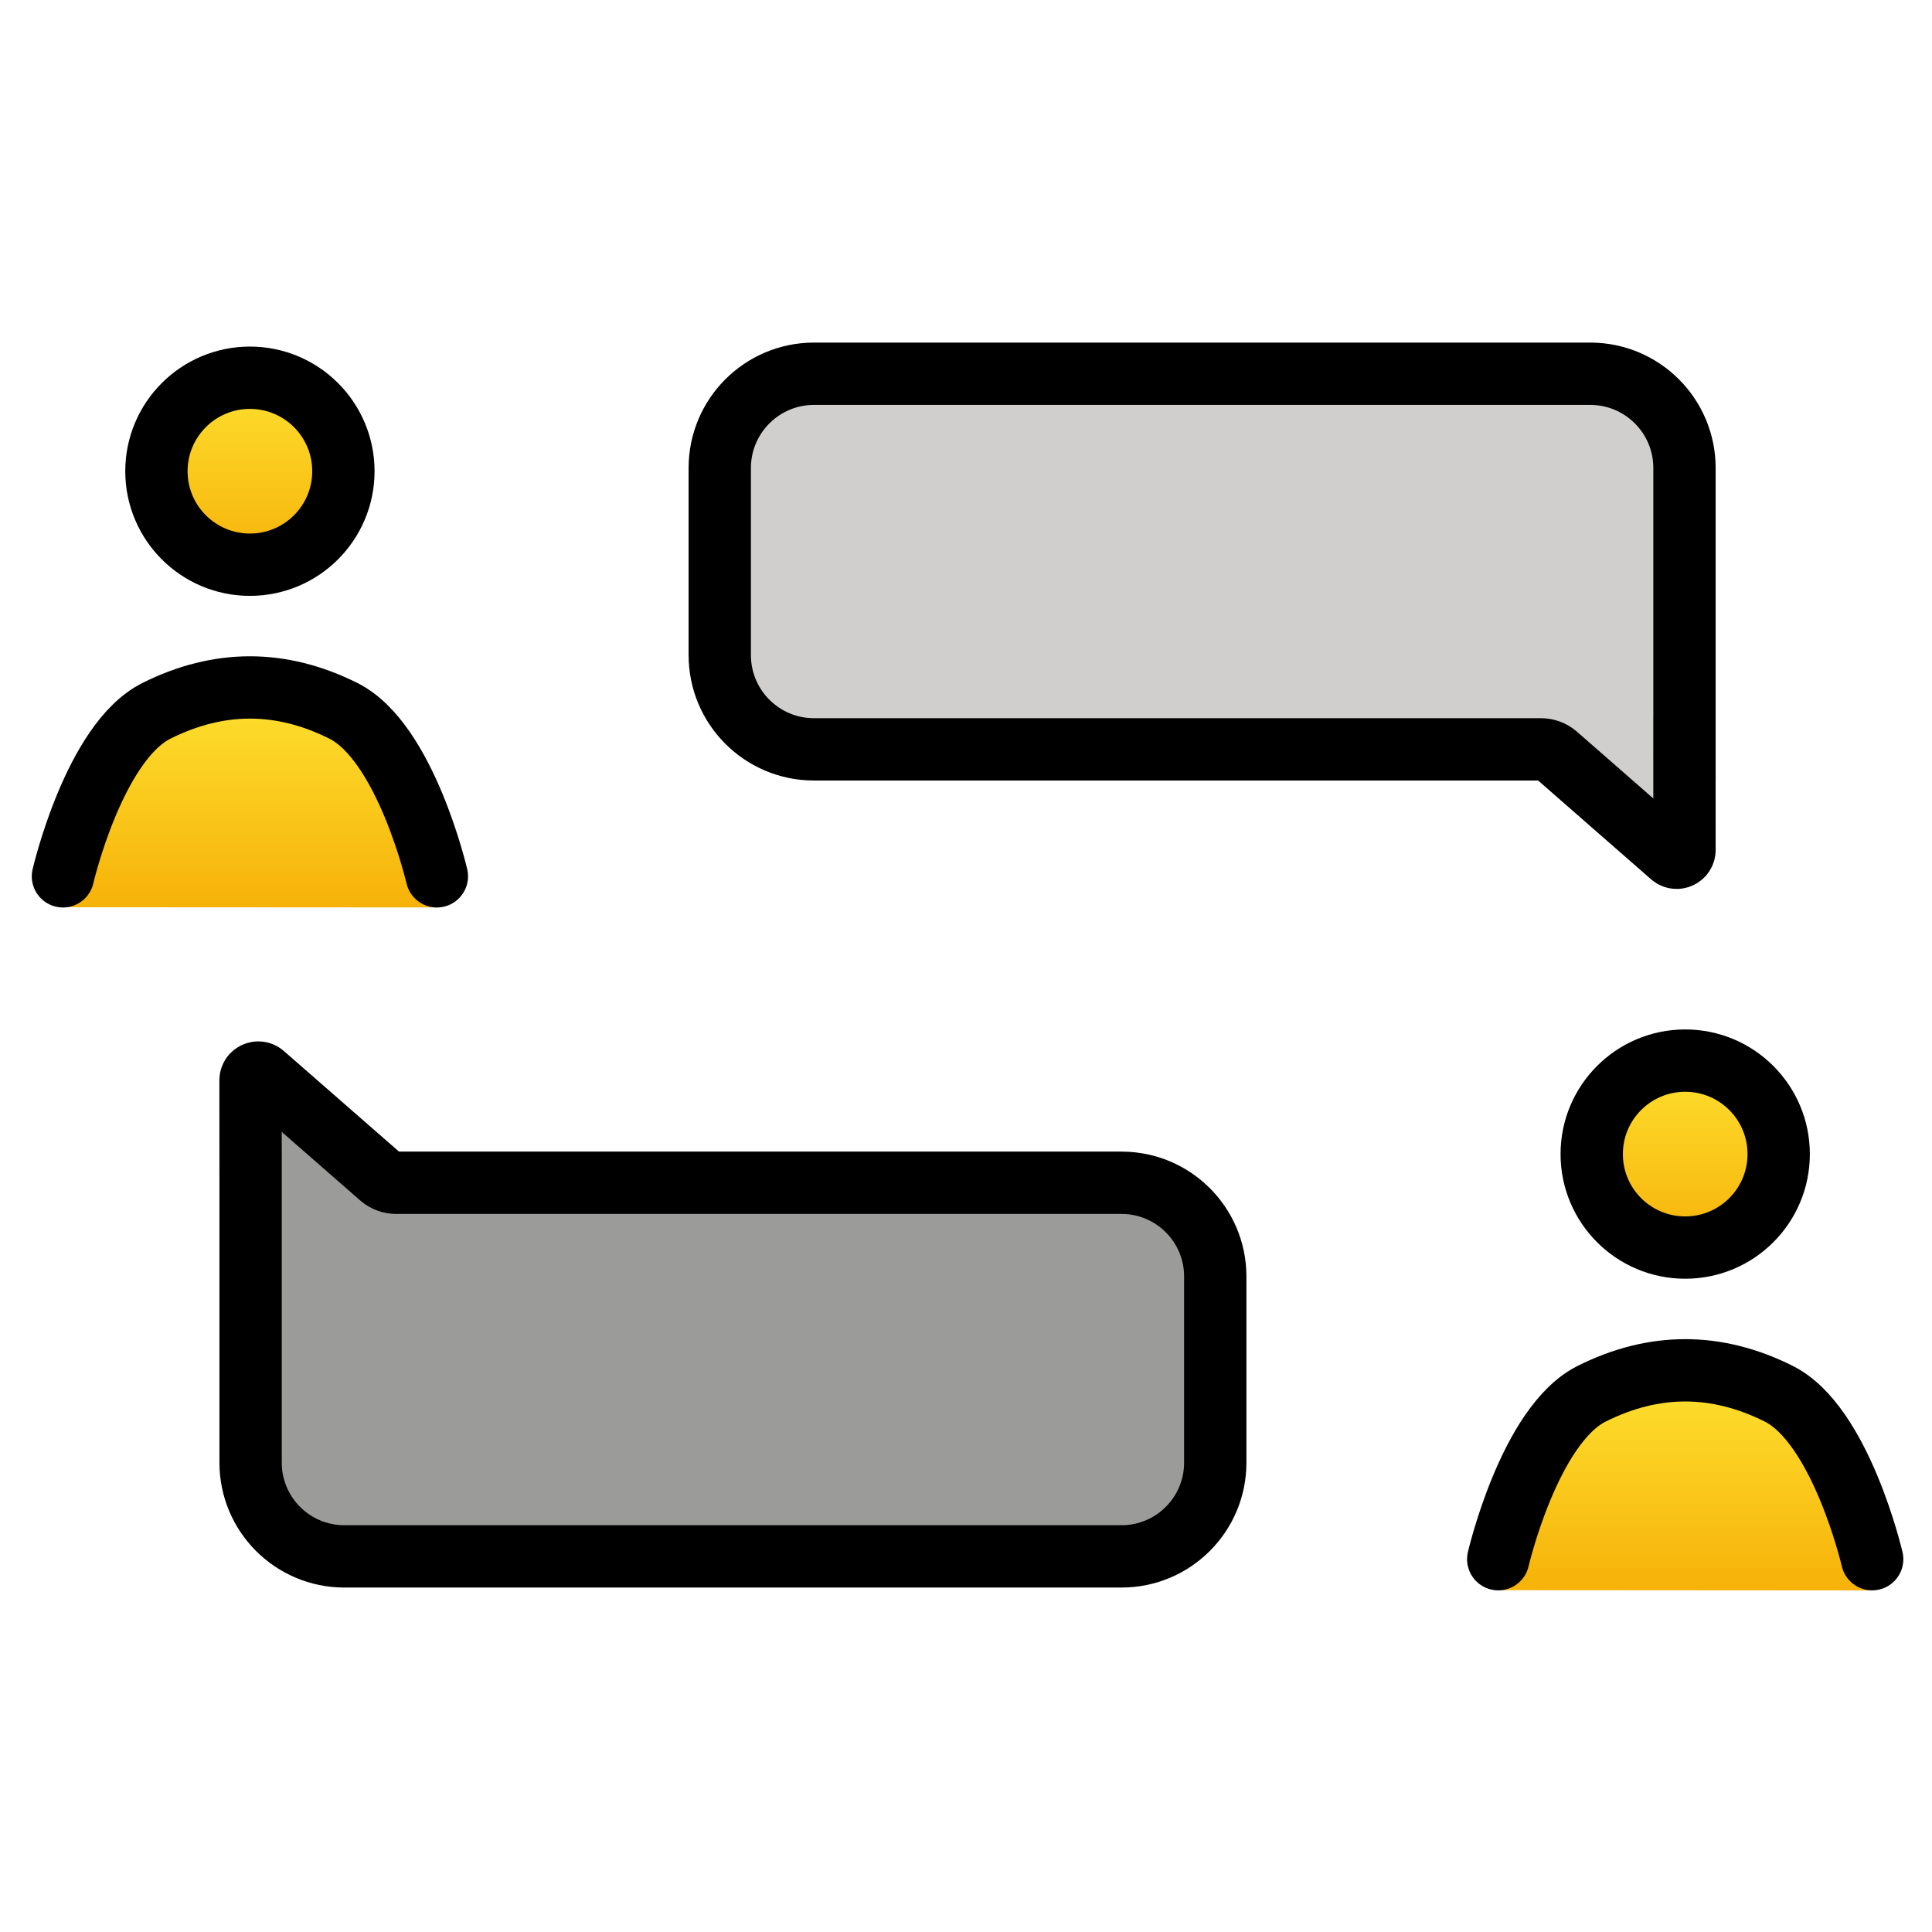 <svg viewBox="5 5 62 62" xmlns="http://www.w3.org/2000/svg">
  <defs>
    <linearGradient id="yellow-gradient" x1="0%" x2="0%" y1="0%" y2="100%">
      <stop offset="0%" style="stop-color:#FDE02F;stop-opacity:1;"/>
      <stop offset="100%" style="stop-color:#F7B209;stop-opacity:1;"/>
    </linearGradient>
  </defs>
  <g id="color">
    <path d="M16.05,54.946c-1.661,0-3.008-1.347-3.008-3.008v-8.862l-0.002-3.408 c-0-0.211,0.247-0.326,0.408-0.19l3.779,3.301c0.136,0.114,0.307,0.177,0.484,0.177h23.28 c1.661,0,3.008,1.347,3.008,3.008v5.974c0,1.661-1.347,3.008-3.008,3.008L16.05,54.946L16.05,54.946z" fill="#9B9B9A"/>
    <path d="M58.647,32.468c0.162,0.137,0.41,0.021,0.41-0.191l-0.001-3.229h0.001v-9.03 c0-1.67-1.354-3.024-3.024-3.024H31.122c-1.67,0-3.024,1.354-3.024,3.024v6.006c0,1.67,1.354,3.024,3.024,3.024 h23.33c0.178,0,0.351,0.063,0.487,0.178L58.647,32.468z" fill="#D0CFCE"/>
  </g>
  <g id="skin">
    <circle cx="13.02" cy="20.122" fill="url(#yellow-gradient)" r="3"/>
    <circle cx="59.08" cy="42.036" fill="url(#yellow-gradient)" r="3"/>
    <polygon fill="url(#yellow-gradient)" points="7.456,30.226 10.538,27.512 15.372,27.314 18.34,30.142 19.025,34.121 6.944,34.114"/>
    <polygon fill="url(#yellow-gradient)" points="53.58,52.143 56.661,49.429 61.495,49.231 64.464,52.058 65.148,56.038 53.067,56.03"/>
  </g>
  <g id="line">
    <circle cx="13.02" cy="20.122" fill="none" r="3" stroke="#000000" stroke-miterlimit="10" stroke-width="2"/>
    <path d="M7.02,33.122c0,0,1-4.311,3-5.311s4-1,6,0s3,5.311,3,5.311" fill="none" stroke="#000000" stroke-linecap="round" stroke-linejoin="round" stroke-miterlimit="10" stroke-width="2"/>
    <circle cx="59.08" cy="42.036" fill="none" r="3" stroke="#000000" stroke-miterlimit="10" stroke-width="2"/>
    <path d="M53.08,55.036c0,0,1-4.311,3-5.311s4-1,6,0s3,5.311,3,5.311" fill="none" stroke="#000000" stroke-linecap="round" stroke-linejoin="round" stroke-miterlimit="10" stroke-width="2"/>
    <path d="M16.05,54.946 c-1.661,0-3.008-1.347-3.008-3.008v-8.862l-0.002-3.408c-0-0.211,0.247-0.326,0.408-0.19l3.779,3.301 c0.136,0.114,0.307,0.177,0.484,0.177h23.28c1.661,0,3.008,1.347,3.008,3.008v5.974 c0,1.661-1.347,3.008-3.008,3.008L16.05,54.946L16.05,54.946z" fill="none" stroke="#000000" stroke-miterlimit="10" stroke-width="2"/>
    <path d="M58.647,32.468 c0.162,0.137,0.41,0.021,0.41-0.191l-0.001-3.229h0.001v-9.03c0-1.67-1.354-3.024-3.024-3.024H31.122 c-1.67,0-3.024,1.354-3.024,3.024v6.006c0,1.67,1.354,3.024,3.024,3.024h23.33c0.178,0,0.351,0.063,0.487,0.178 L58.647,32.468z" fill="none" stroke="#000000" stroke-miterlimit="10" stroke-width="2"/>
  </g>
</svg>